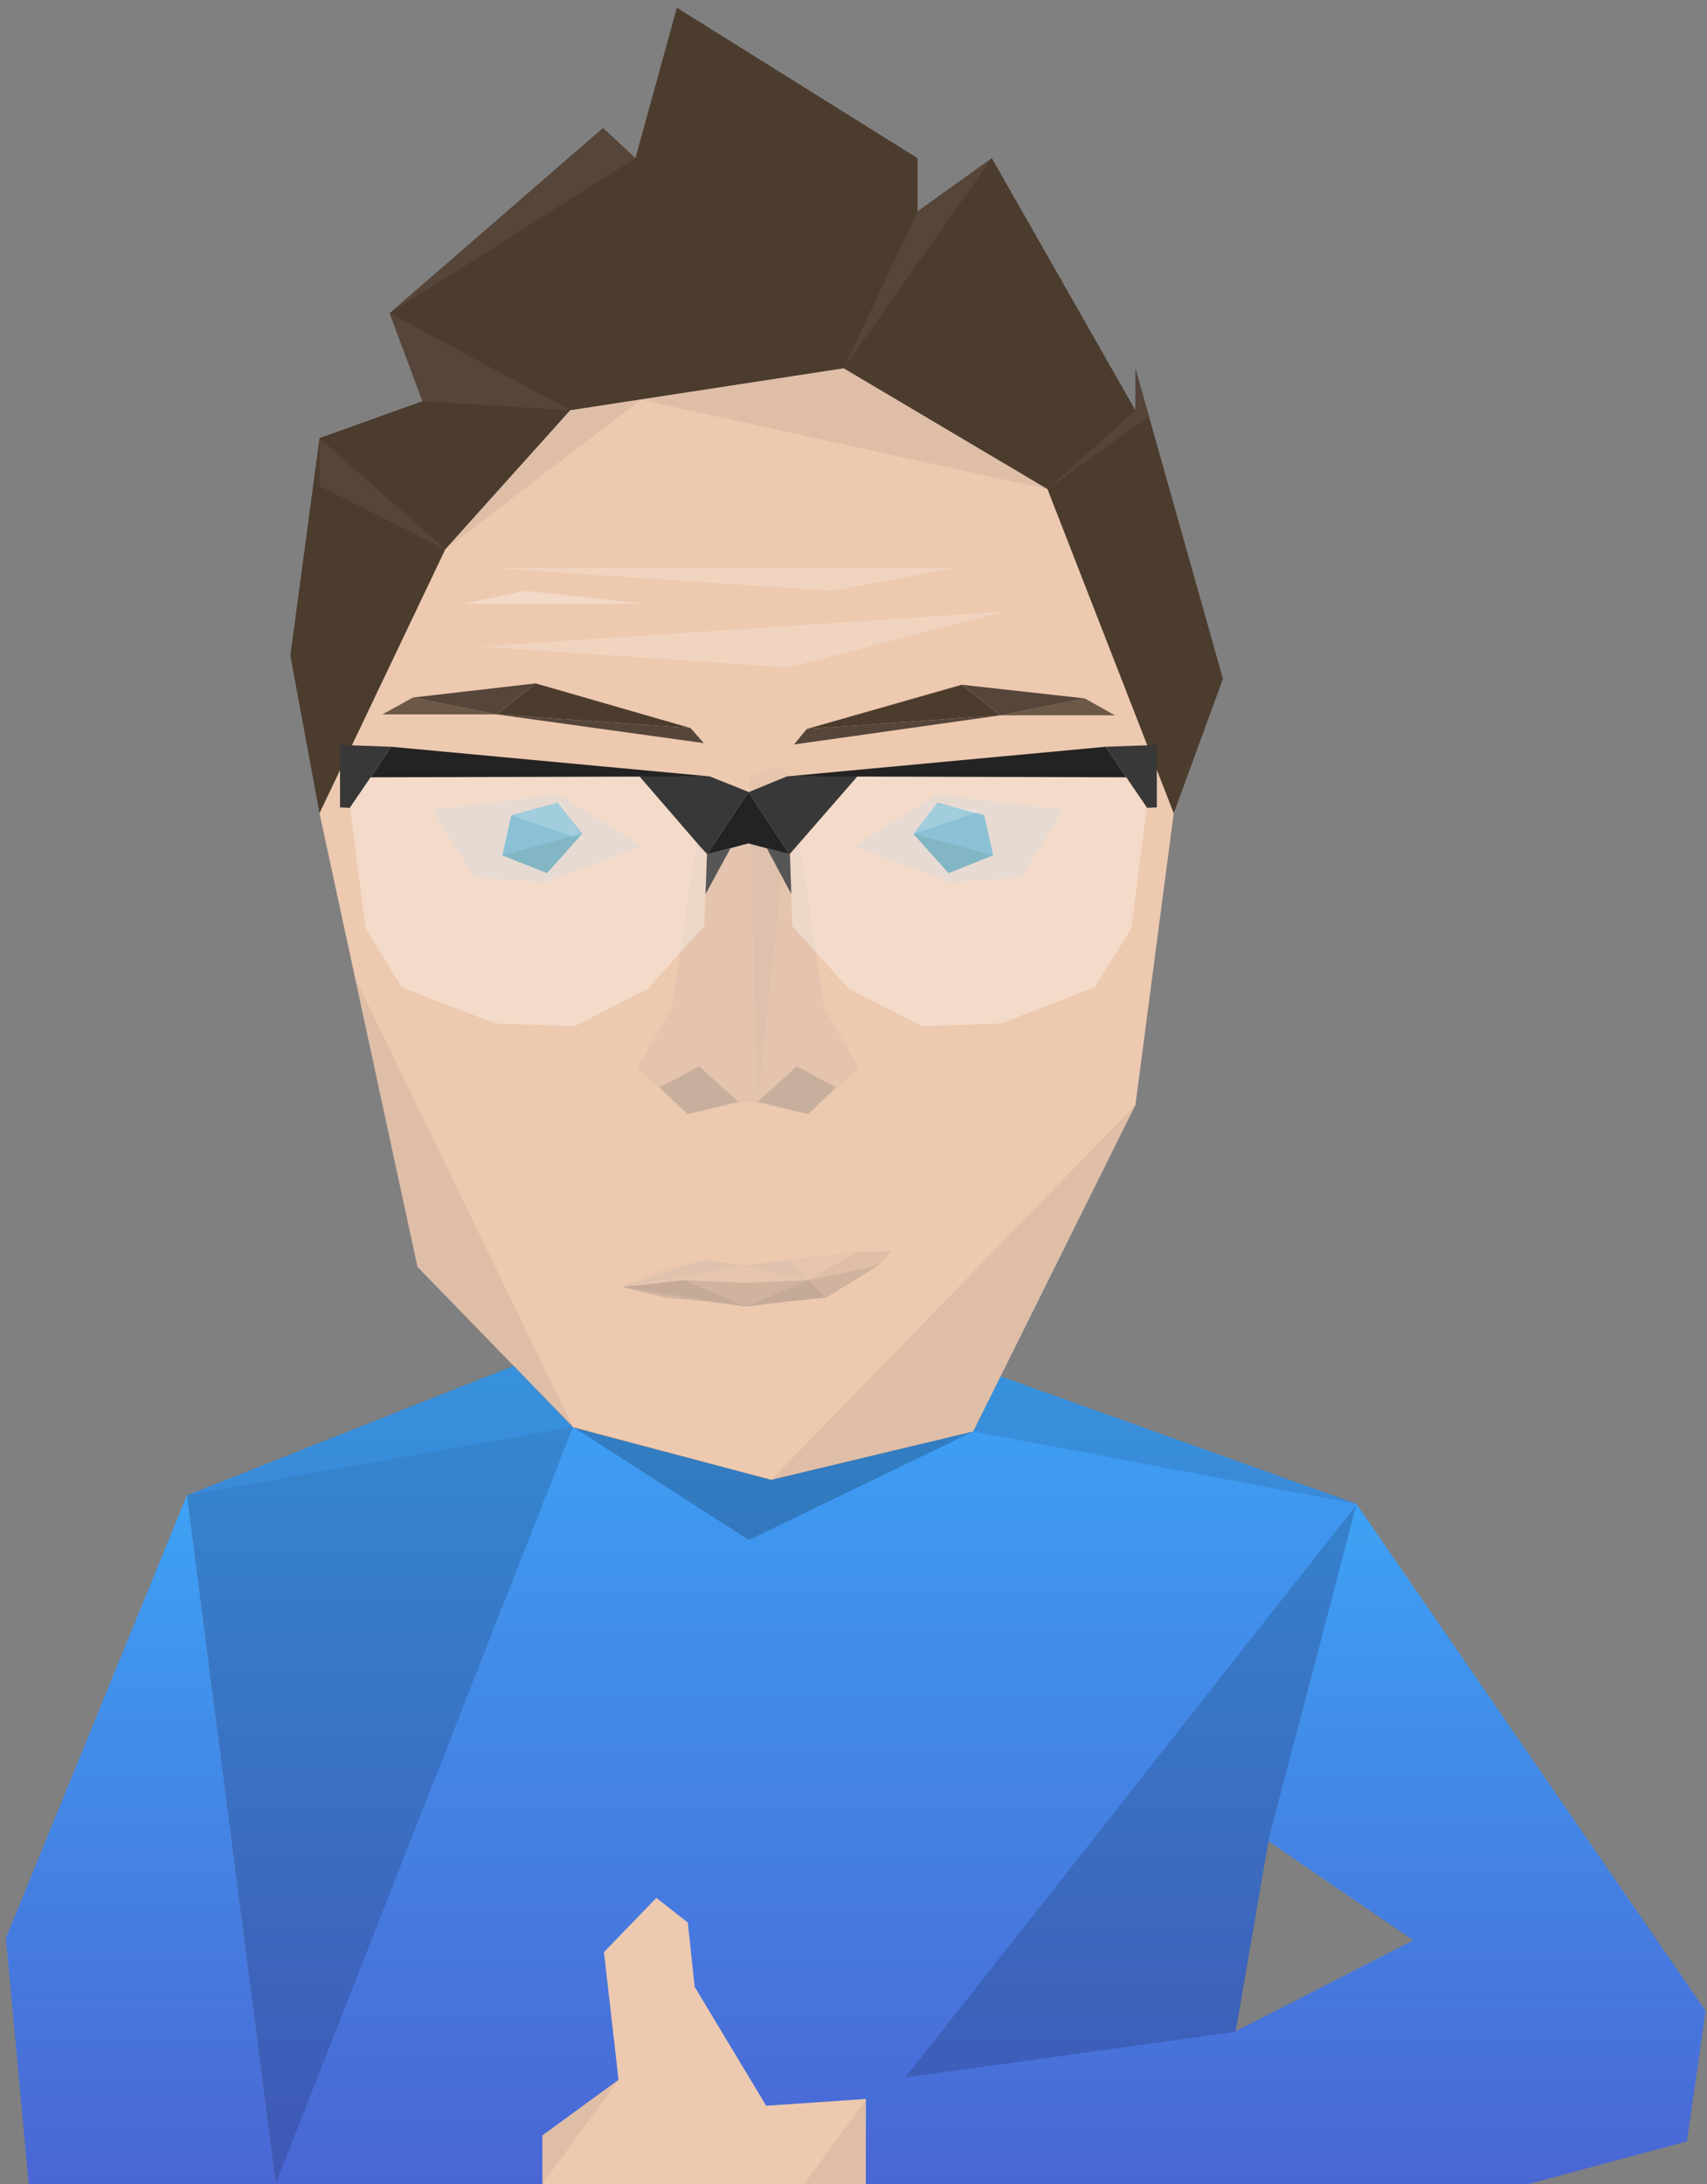 <?xml version="1.0" encoding="utf-8"?>
<!-- Generator: Adobe Illustrator 19.2.0, SVG Export Plug-In . SVG Version: 6.00 Build 0)  -->
<svg version="1.1" id="Layer_1" xmlns="http://www.w3.org/2000/svg" xmlns:xlink="http://www.w3.org/1999/xlink" x="0px" y="0px"
	 viewBox="0 0 374.5 479.1" style="enable-background:new 0 0 374.5 479.1;" xml:space="preserve">
<rect x="0" y="0" width="374.5" height="479.1" fill="#808080" stroke="none"/>
<style type="text/css">
	.st0{fill:url(#SVGID_1_);}
	.st1{fill:#D6D6D6;}
	.st2{fill:#4C3C2E;}
	.st3{fill:#EDC9B0;}
	.st4{opacity:0.12;fill:#A3A3A3;}
	.st5{opacity:0.2;fill:#5D5D5D;}
	.st6{fill:#564539;}
	.st7{opacity:0.1;fill:#5D5D5D;}
	.st8{opacity:0.1;fill:#A3A3A3;}
	.st9{opacity:0.2;fill:#FFFFFF;}
	.st10{opacity:0.3;fill:#FFFFFF;}
	.st11{opacity:0.5;fill:#C9C9C9;}
	.st12{fill:#52A4C1;}
	.st13{fill:#4894A8;}
	.st14{opacity:0.8;fill:#4C3C2E;}
	.st15{fill:#E5C5AE;}
	.st16{opacity:0.2;}
	.st17{opacity:0.15;}
	.st18{opacity:0.8;}
	.st19{opacity:0.4;fill:#FFFFFF;}
	.st20{fill:#232323;}
	.st21{fill:#565656;}
	.st22{fill:#383838;}
	.st23{fill:url(#SVGID_2_);}
	.st24{fill:#5D5D5D;}
	.st25{opacity:0.1;}
	.st26{fill:url(#SVGID_3_);}
</style>
<title>personal-image</title>
<linearGradient id="SVGID_1_" gradientUnits="userSpaceOnUse" x1="169.341" y1="479.11" x2="169.341" y2="299.568">
	<stop  offset="0" style="stop-color:#4A66D4"/>
	<stop  offset="1" style="stop-color:#3DA2F5"/>
</linearGradient>
<polygon class="st0" points="297.7,329.9 278.3,403.8 265.3,479.1 60.5,479.1 41,328 112.7,299.6 125.7,313.1 169.2,324.6 
	213.5,314 219.5,301.9 "/>
<line class="st1" x1="60.5" y1="479" x2="43.9" y2="350.3"/>
<polygon class="st2" points="268.3,148.9 257.5,178.4 229.8,107.3 185.1,80.8 125.1,90 97.7,120.5 92.8,130.9 92.8,130.9 
	70.1,178.4 63.7,143.8 70.1,96.1 92.7,88 85.5,68.7 132.3,28.1 139.4,34.7 148.5,1.7 201.3,34.7 201.3,46.4 217.6,34.7 249.1,90 
	249.1,80.8 "/>
<polygon class="st3" points="257.5,178.4 249.1,242.4 213.5,314 169.2,324.6 125.7,313.1 125.7,313 91.6,277.9 70.1,178.4 
	97.7,120.5 125.1,90 185.1,80.8 229.8,107.3 "/>
<polygon class="st4" points="188.4,234.3 177.3,244.4 166.1,241.9 162.1,241.9 150.9,244.4 139.8,234.3 147.4,220.9 152.6,186.2 
	154.3,175 157.5,172.7 164.1,175 164.3,174.9 170.7,172.7 173.9,175 175.6,186.2 180.8,220.9 "/>
<polygon class="st5" points="144.7,238.5 153.4,233.9 162,241.7 150.8,244.4 "/>
<polygon class="st5" points="183.4,238.5 174.8,233.9 166.2,241.7 177.3,244.4 "/>
<polygon class="st6" points="139.4,34.7 85.5,68.7 132.3,28.1 "/>
<polygon class="st6" points="201.3,46.4 185.1,80.8 217.6,34.7 "/>
<polygon class="st6" points="85.5,68.7 125.1,90 92.7,88 "/>
<polygon class="st6" points="70.1,96.1 97.7,120.5 70.1,106.6 "/>
<polygon class="st6" points="249.1,90 229.8,107.3 252,91.3 249.1,80.8 "/>
<polygon class="st7" points="97.7,120.5 125.1,90 140.6,87.7 "/>
<polygon class="st7" points="140.6,87.7 229.8,107.3 185.1,80.8 "/>
<polygon class="st8" points="173.9,170.4 172.6,182.1 166.2,241.7 164.3,170.8 164.3,170.4 170.7,168 "/>
<polygon class="st9" points="105.3,141.8 220.1,134.2 172.9,146.4 "/>
<polygon class="st9" points="108.4,124.6 182.6,129.6 209.4,124.6 "/>
<polygon class="st10" points="102,132.4 115.2,129.6 141.2,132.4 "/>
<polygon class="st7" points="78,214.7 125.7,313 91.6,277.9 "/>
<polygon class="st7" points="249.1,242.4 169.2,324.6 213.5,314 "/>
<g>
	<g>
		<polygon class="st11" points="122.6,174.3 94.9,177.7 104.1,192.5 119.7,193.5 		"/>
		<polygon class="st11" points="122.6,174.3 140.7,185.6 119.7,193.5 		"/>
		<g>
			<polygon class="st12" points="127.7,182.9 120,191.5 110.2,187.6 112.2,178.8 122.4,176.1 			"/>
			<polygon class="st9" points="112.2,178.8 128.4,184.5 122.9,176.1 			"/>
			<polygon class="st13" points="127.7,182.9 110.2,187.6 120,191.5 			"/>
		</g>
	</g>
</g>
<g>
	<g>
		<polygon class="st11" points="205.5,174.3 233.2,177.7 224,192.5 208.4,193.5 		"/>
		<polygon class="st11" points="205.5,174.3 187.4,185.6 208.4,193.5 		"/>
		<g>
			<polygon class="st12" points="200.4,182.9 208.1,191.5 217.9,187.6 215.9,178.8 205.7,176.1 			"/>
			<polygon class="st9" points="215.3,177.9 200.4,182.9 205.5,176.4 			"/>
			<polygon class="st13" points="200.4,182.9 217.9,187.6 208.1,191.5 			"/>
		</g>
	</g>
</g>
<g>
	<polygon class="st2" points="151.5,159.7 117.5,149.9 109,156.7 	"/>
	<polygon class="st6" points="117.5,149.9 90.6,153 109,156.7 	"/>
	<polygon class="st14" points="90.6,153 83.9,156.7 109,156.7 	"/>
	<polygon class="st6" points="151.5,159.7 109,156.7 154.4,163 	"/>
</g>
<g>
	<polygon class="st2" points="177,159.9 211,150.2 219.5,156.9 	"/>
	<polygon class="st6" points="211,150.2 238,153.2 219.5,156.9 	"/>
	<polygon class="st14" points="238,153.2 244.6,156.9 219.5,156.9 	"/>
	<polygon class="st6" points="177,159.9 219.5,156.9 174.2,163.3 	"/>
</g>
<g>
	<polygon class="st15" points="188.4,274.5 177.2,280.8 177.1,280.7 177.1,280.8 163.5,281.4 163.5,277.6 172.5,276.4 	"/>
	<polygon class="st15" points="136.4,282.3 145.7,278.3 154.6,276.4 163.5,277.6 163.5,281.4 150,280.8 	"/>
	<polygon class="st8" points="163.5,277.7 177.1,280.8 172.5,276.4 	"/>
	<polygon class="st8" points="163.5,277.6 136.4,282.3 154.6,276.4 	"/>
	<polygon class="st5" points="181.3,284.6 172.2,285.5 163.7,286.6 163.6,286.6 155.1,285.5 145.9,284.6 136.5,282.3 150.1,280.8 
		163.6,281.4 177.2,280.8 	"/>
	<polygon class="st7" points="163.7,286.6 177.2,280.8 181.3,284.6 	"/>
	<polygon class="st7" points="163.7,286.6 150.1,280.8 136.5,282.3 	"/>
	<polygon class="st5" points="181.3,284.6 192.7,277.6 177.2,280.8 	"/>
	<polygon class="st7" points="188.4,274.5 195.6,274.5 192.7,277.6 177.2,280.8 	"/>
</g>
<polygon class="st16" points="213.5,314 164.3,337.8 169.2,324.6 "/>
<path class="st17" d="M297.7,330c-6.5,24.6-12.9,49.3-19.4,73.9l-13,75.2h-85.3C219.2,429.9,258.4,379.7,297.7,330z"/>
<polygon class="st16" points="164.3,337.8 125.7,313 169.2,324.6 "/>
<g>
	<g>
		<polygon class="st3" points="190,460.4 190,479.1 119,479.1 119,468.4 135.7,456.2 132.5,428.2 144,416.3 150.9,421.7 
			152.4,435.8 168.1,461.9 		"/>
	</g>
</g>
<polyline class="st7" points="190,479.1 176.4,479.1 190,460.5 "/>
<g>
	<g class="st18">
		<polygon class="st19" points="251.6,177.1 248.2,203.7 240.1,216.6 219.6,224.5 202.3,225.1 186.2,216.9 173.8,203.1 173.3,187.3 
			188.1,170.3 188.1,170.3 188.1,170.3 247.1,170.5 		"/>
		<polygon class="st19" points="155.1,187.3 154.5,203.1 142.1,216.9 126.1,225.1 108.7,224.5 88.2,216.6 80.2,203.7 76.8,177.1 
			81.3,170.5 81.3,170.5 140.3,170.3 140.3,170.3 		"/>
	</g>
	<g>
		<g>
			<polygon class="st20" points="85.8,163.8 155.7,170.3 81.3,170.5 			"/>
			<polygon class="st20" points="242.6,163.8 172.7,170.3 247.1,170.5 			"/>
			<polygon class="st20" points="155.1,187.4 164.2,185 173.2,187.4 164.2,173.7 			"/>
			<polygon class="st21" points="160.3,186 154.8,196.1 155.1,187.4 			"/>
			<polygon class="st21" points="168.2,186 173.6,196.1 173.3,187.4 			"/>
			<polygon class="st22" points="253.8,163.4 253.8,177.1 251.6,177.2 251.6,177.1 247.1,170.5 242.6,163.8 			"/>
			<polygon class="st22" points="85.8,163.8 81.3,170.5 76.8,177.1 76.7,177.2 74.6,177.1 74.6,163.4 			"/>
		</g>
		<polygon class="st22" points="188.1,170.3 174.6,185.8 173.3,187.3 173.2,187.4 171.9,185.4 164.4,174 164.2,173.7 164.4,173.7 
			170.2,171.3 172.7,170.3 188.1,170.3 		"/>
		<polygon class="st22" points="164.2,173.7 155.1,187.4 155.1,187.3 153.7,185.8 140.3,170.3 140.3,170.3 155.7,170.3 158.2,171.3 
					"/>
	</g>
</g>
<polygon class="st7" points="119,468.4 135.8,456.2 119,479 "/>
<linearGradient id="SVGID_2_" gradientUnits="userSpaceOnUse" x1="282.116" y1="479.11" x2="282.116" y2="329.925">
	<stop  offset="0" style="stop-color:#4A66D4"/>
	<stop  offset="1" style="stop-color:#3DA2F5"/>
</linearGradient>
<path class="st23" d="M278.2,403.8c10.6,7.3,21.3,14.6,31.9,21.8l-39.3,20.1L190,456.9v22.2h145.2l34.9-9.4l4.1-28.6l-76.6-111.2
	C291.2,354.6,284.7,379.2,278.2,403.8z"/>
<path class="st24" d="M278.1,403.8"/>
<polygon class="st25" points="297.7,329.9 213.5,314 219.5,301.9 "/>
<polygon class="st17" points="125.7,313 60.5,479 41,328 "/>
<linearGradient id="SVGID_3_" gradientUnits="userSpaceOnUse" x1="30.922" y1="479.11" x2="30.922" y2="328.034">
	<stop  offset="0" style="stop-color:#4A66D4"/>
	<stop  offset="1" style="stop-color:#3DA2F5"/>
</linearGradient>
<polygon class="st26" points="41,328 1.3,425.1 6.3,479.1 60.5,479.1 "/>
<polygon class="st25" points="112.7,299.5 41,328 125.7,313 "/>
</svg>
